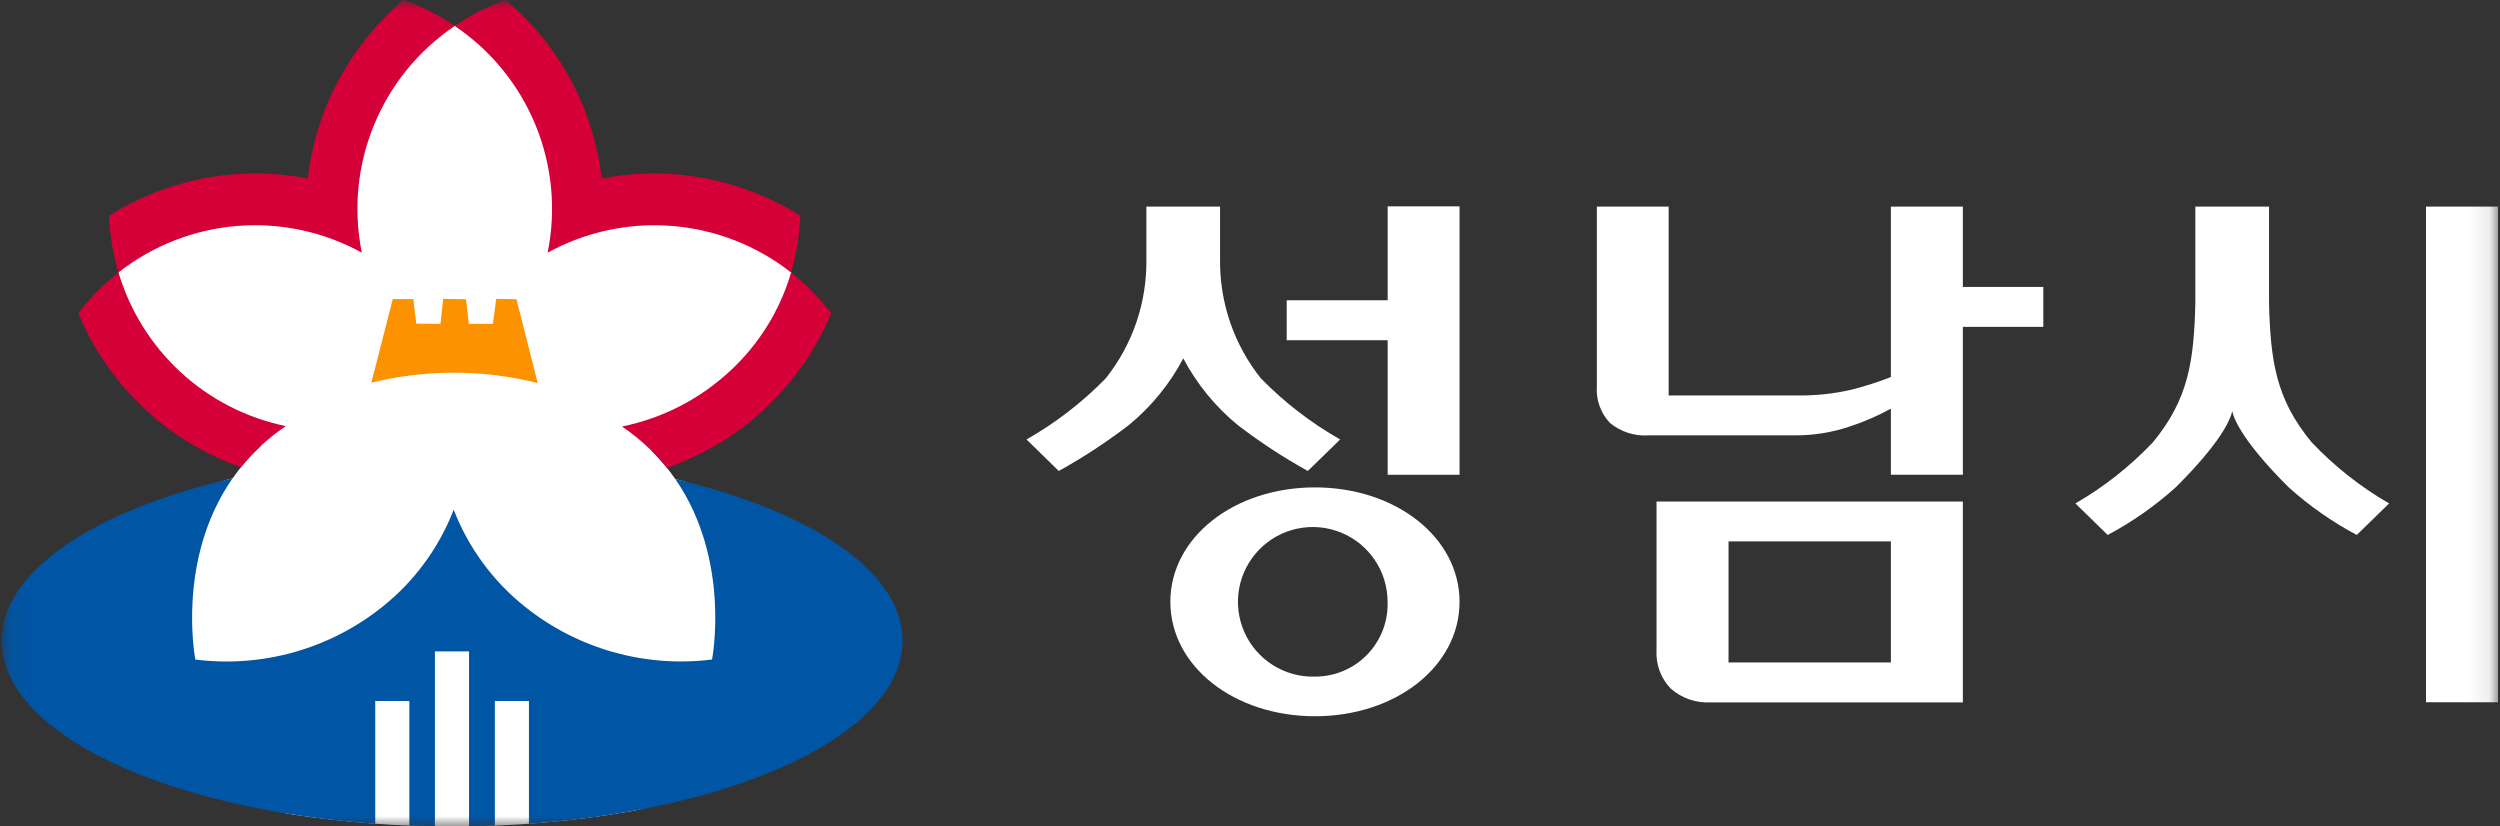 <svg width="121" height="40" viewBox="0 0 121 40" fill="none" xmlns="http://www.w3.org/2000/svg">
<rect x="0" y="0" width="121" height="40" fill="#333333" stroke="none"/>
<g clip-path="url(#clip0_3_5)">
<mask id="mask0_3_5" style="mask-type:luminance" maskUnits="userSpaceOnUse" x="0" y="0" width="121" height="40">
<path d="M120.911 0H0.086V40H120.911V0Z" fill="white"/>
</mask>
<g mask="url(#mask0_3_5)">
<path fill-rule="evenodd" clip-rule="evenodd" d="M32.687 23.19C32.352 22.704 31.973 22.25 31.555 21.833L33.018 21.331L38.148 17.227L38.463 13.58L38.332 13.317L38.304 13.223L38.289 13.171L38.275 13.108L38.219 12.932L37.697 11.563L32.042 10.035L28.1 8.765L25.341 2.41L22.569 1.281L22.171 1.234L21.947 1.263H20.734L16.55 5.609L15.402 9.873L6.811 10.779L5.789 12.988L5.699 13.341L5.724 15.088L9.628 19.997L12.613 21.598C12.107 22.066 11.652 22.587 11.257 23.151C4.593 24.687 5.95 38.143 14.192 39.425C16.737 39.812 19.308 40.004 21.883 39.999C24.796 40.008 27.704 39.76 30.573 39.258C38.287 37.874 39.256 24.739 32.69 23.19" fill="white"/>
<path fill-rule="evenodd" clip-rule="evenodd" d="M17.973 18.522C20.618 17.871 23.383 17.877 26.026 18.539L24.997 14.481L24.017 14.465L23.854 15.676H22.692L22.556 14.485L21.451 14.465L21.317 15.676L20.146 15.664L20.005 14.474H19.011L17.973 18.522Z" fill="#FC9200"/>
<path fill-rule="evenodd" clip-rule="evenodd" d="M32.688 23.19C35.403 27.116 34.463 31.92 34.463 31.92C32.853 32.123 31.219 31.999 29.658 31.555C28.097 31.112 26.641 30.359 25.378 29.341C23.847 28.112 22.668 26.502 21.959 24.671C21.25 26.502 20.071 28.114 18.541 29.343C17.277 30.361 15.822 31.115 14.261 31.558C12.7 32.001 11.065 32.125 9.455 31.922C9.455 31.922 8.507 27.085 11.257 23.152C4.592 24.689 0.086 27.627 0.086 31.007C0.086 35.457 7.897 39.143 18.162 39.871V33.928H19.813V39.96C20.222 39.976 20.636 39.988 21.05 39.994V31.527H22.701V39.994C23.121 39.988 23.538 39.977 23.951 39.96V33.928H25.601V39.871C35.87 39.143 43.684 35.457 43.684 31.007C43.684 27.657 39.255 24.741 32.687 23.192" fill="#0055A5"/>
<path fill-rule="evenodd" clip-rule="evenodd" d="M14.895 8.639C11.578 7.995 8.14 8.64 5.282 10.442C5.313 11.373 5.466 12.296 5.735 13.187C7.388 11.889 9.385 11.106 11.479 10.936C13.574 10.765 15.672 11.215 17.512 12.229C17.093 10.16 17.297 8.014 18.098 6.061C18.898 4.108 20.259 2.436 22.009 1.257C21.245 0.73 20.415 0.307 19.539 0C16.947 2.183 15.286 5.273 14.895 8.639ZM3.793 15.156C4.444 16.75 5.407 18.197 6.625 19.414C6.934 19.726 7.248 20.021 7.576 20.303C8.792 21.305 10.172 22.087 11.656 22.614C12.279 21.846 13.013 21.176 13.834 20.624C11.938 20.233 10.183 19.335 8.757 18.026C7.331 16.716 6.287 15.045 5.735 13.189C5.007 13.759 4.354 14.42 3.793 15.156ZM29.123 8.639C28.733 5.272 27.072 2.181 24.477 0C23.602 0.307 22.771 0.73 22.008 1.257C23.76 2.435 25.122 4.106 25.923 6.06C26.724 8.013 26.927 10.16 26.506 12.229C28.348 11.215 30.447 10.766 32.542 10.937C34.637 11.107 36.636 11.891 38.289 13.189C38.548 12.296 38.699 11.374 38.738 10.444C35.88 8.643 32.442 7.997 29.125 8.639M38.289 13.189C37.756 15.013 36.738 16.658 35.342 17.948C33.879 19.312 32.067 20.244 30.106 20.643C30.925 21.199 31.658 21.873 32.279 22.644C33.794 22.117 35.204 21.325 36.442 20.303C36.768 20.021 37.088 19.726 37.392 19.414C38.609 18.195 39.574 16.748 40.231 15.156C39.665 14.425 39.013 13.764 38.289 13.189Z" fill="#D50037"/>
<path d="M80.176 31.47C80.156 31.811 80.207 32.152 80.325 32.472C80.444 32.792 80.628 33.084 80.865 33.329C81.398 33.797 82.093 34.036 82.801 33.995H95.002V24.273H80.176V31.47ZM83.661 26.205H91.519V32.062H83.661V26.205Z" fill="white"/>
<path d="M95.002 10H91.518V18.25C90.9 18.491 90.268 18.694 89.624 18.858C88.782 19.053 87.92 19.147 87.055 19.141H80.763V10H77.288V18.678C77.263 19.004 77.306 19.332 77.414 19.64C77.523 19.948 77.694 20.23 77.918 20.468C78.444 20.903 79.118 21.119 79.799 21.071H86.9C87.784 21.073 88.661 20.932 89.499 20.652C90.198 20.425 90.874 20.133 91.518 19.779V22.978H95.002V15.821H98.896V13.889H95.002V10Z" fill="white"/>
<path d="M120.911 10H117.418V33.991H120.911V10Z" fill="white"/>
<path d="M67.163 14.533H62.277V16.467H67.163V22.979H70.642V9.988H67.163V14.533Z" fill="white"/>
<path d="M63.645 23.59C59.719 23.59 56.645 26.019 56.645 29.128C56.645 32.238 59.719 34.666 63.645 34.666C67.571 34.666 70.642 32.237 70.642 29.128C70.642 26.02 67.566 23.59 63.642 23.59M63.642 32.748C62.922 32.769 62.212 32.574 61.603 32.189C60.994 31.804 60.513 31.246 60.223 30.586C59.933 29.927 59.846 29.196 59.974 28.486C60.102 27.777 60.439 27.122 60.941 26.605C61.443 26.089 62.088 25.733 62.793 25.585C63.498 25.437 64.232 25.502 64.899 25.773C65.567 26.044 66.139 26.508 66.541 27.106C66.944 27.704 67.159 28.408 67.159 29.128C67.174 29.599 67.095 30.069 66.925 30.508C66.755 30.947 66.498 31.348 66.17 31.686C65.842 32.024 65.449 32.292 65.014 32.474C64.58 32.657 64.113 32.75 63.642 32.748Z" fill="white"/>
<path d="M61.026 18.314C59.727 16.683 59.029 14.654 59.051 12.568V10H55.485V12.568C55.51 14.653 54.815 16.683 53.517 18.314C52.384 19.474 51.093 20.469 49.684 21.27L51.245 22.796C52.426 22.14 53.558 21.398 54.632 20.576C55.718 19.686 56.615 18.587 57.271 17.345C57.928 18.587 58.825 19.686 59.911 20.576C60.985 21.398 62.117 22.14 63.298 22.796L64.864 21.27C63.453 20.47 62.162 19.475 61.028 18.314" fill="white"/>
<path d="M111.886 21.41C110.142 19.307 109.893 17.445 109.821 14.664V10H106.255V14.664C106.185 17.445 105.938 19.307 104.198 21.41C103.097 22.57 101.834 23.566 100.449 24.367L102.012 25.892C103.201 25.26 104.308 24.484 105.308 23.583C107.439 21.466 107.949 20.341 108.041 19.895C108.129 20.341 108.642 21.463 110.768 23.583C111.77 24.484 112.878 25.26 114.067 25.892L115.632 24.367C114.247 23.566 112.986 22.57 111.886 21.41Z" fill="white"/>
</g>
</g>
<defs>
<clipPath id="clip0_3_5">
<rect width="120.826" height="40" fill="white" transform="translate(0.086)"/>
</clipPath>
</defs>
</svg>
